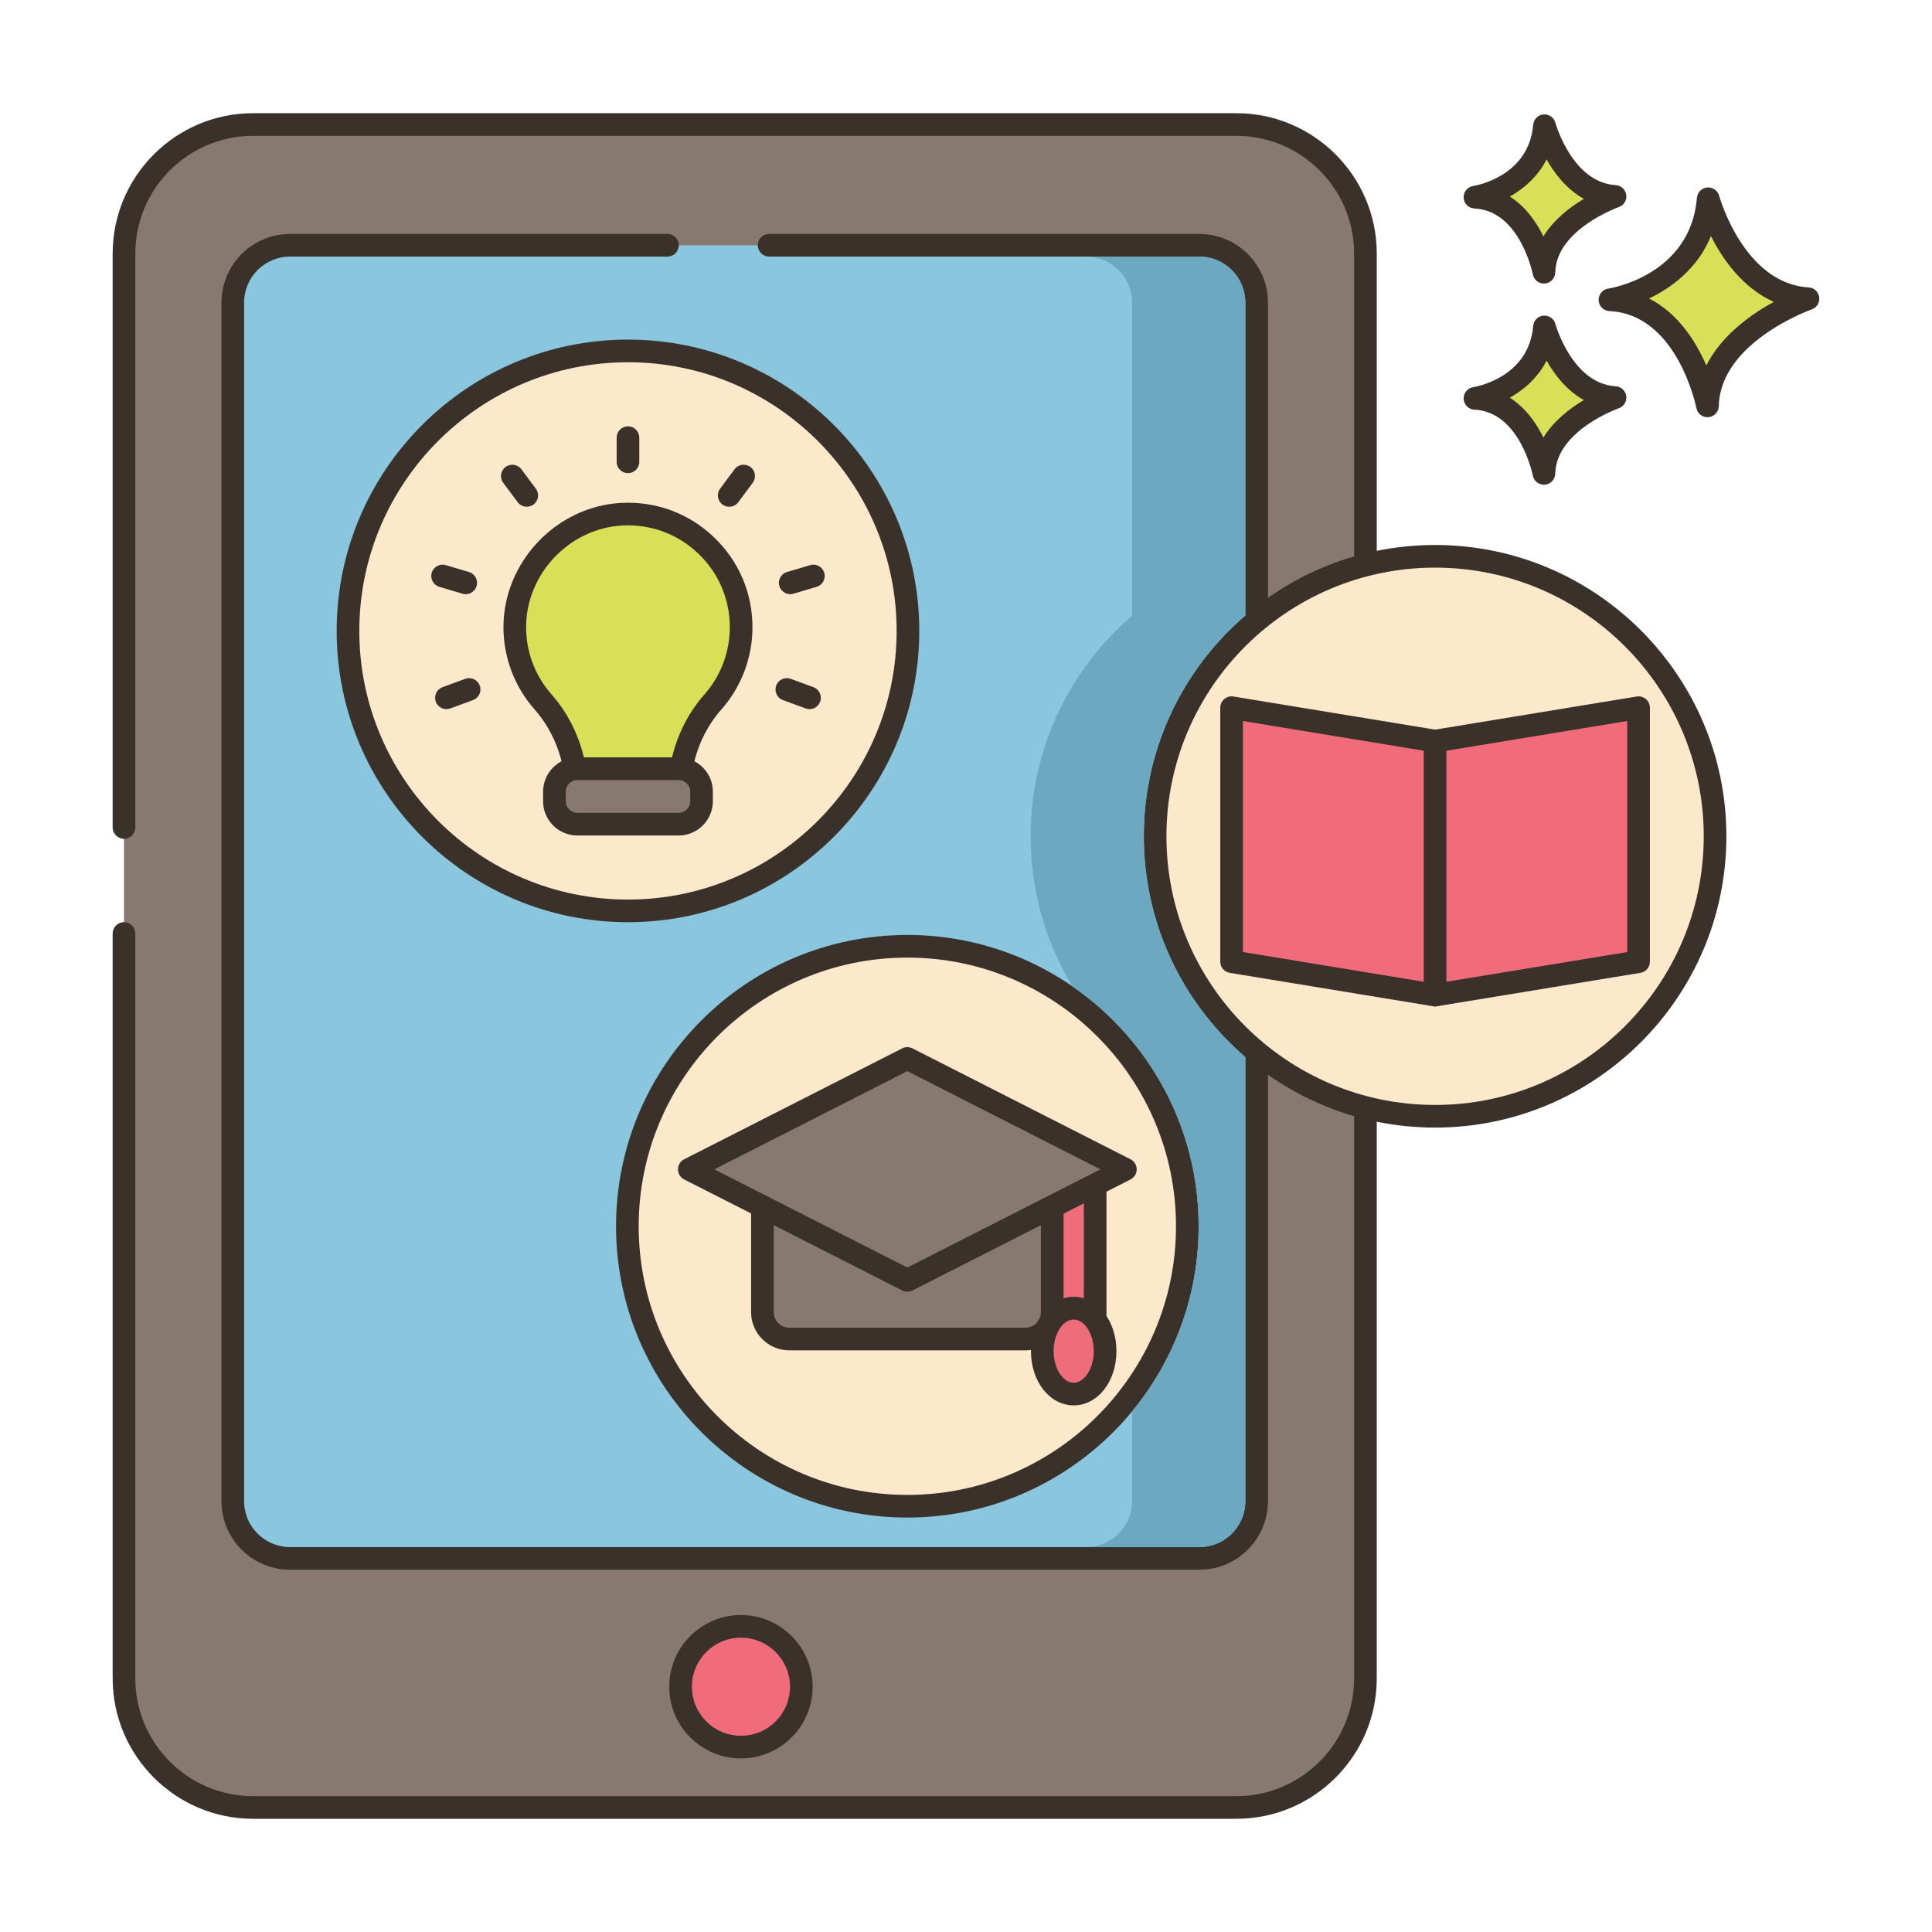 <?xml version="1.0" encoding="utf-8"?>
<!-- Generator: Adobe Illustrator 22.0.0, SVG Export Plug-In . SVG Version: 6.00 Build 0)  -->
<svg version="1.1" xmlns="http://www.w3.org/2000/svg" xmlns:xlink="http://www.w3.org/1999/xlink" x="0px" y="0px"
	 viewBox="0 0 256 256" style="enable-background:new 0 0 256 256;" xml:space="preserve">
<style type="text/css">
	.st0{display:none;}
	.st1{display:inline;}
	.st2{fill:none;stroke:#6B1D1D;stroke-width:0.5;stroke-miterlimit:10;}
	.st3{fill:#3A312A;}
	.st4{fill:#87796F;}
	.st5{fill:#D5DE58;}
	.st6{fill:#695B51;}
	.st7{fill:#FCE8CB;}
	.st8{fill:#F16C7A;}
	.st9{fill:#8AC6DD;}
	.st10{fill:#DECAAD;}
	.st11{fill:#D6DF58;}
	.st12{fill-rule:evenodd;clip-rule:evenodd;fill:#FCE8CB;}
	.st13{fill:#F5978A;}
	.st14{fill:#D7E057;}
	.st15{fill-rule:evenodd;clip-rule:evenodd;fill:#87796F;}
	.st16{fill:#6CA8BF;}
	.st17{fill:#B9C239;}
	.st18{fill:#D34E5C;}
	.st19{fill:#FAE6CA;}
	.st20{fill:#F8E4C8;}
	.st21{fill:#8AC5DC;}
	.st22{fill:#EF6D7A;}
	.st23{fill:#EB6E7A;}
	.st24{fill:#89C4DB;}
	.st25{fill-rule:evenodd;clip-rule:evenodd;fill:#F16C7A;}
	.st26{fill:#F7E3C7;}
	.st27{fill:#F6E2C6;}
	.st28{fill:#ED6E7A;}
	.st29{fill:#8AC3DA;}
	.st30{fill:#D5DC57;}
	.st31{fill-rule:evenodd;clip-rule:evenodd;fill:#D7E057;}
	.st32{fill-rule:evenodd;clip-rule:evenodd;fill:#F8E4C8;}
	.st33{fill:#D4DB56;}
	.st34{fill:#F59689;}
	.st35{fill:#DDC9AC;}
	.st36{fill:#D24E5C;}
	.st37{fill:#6A5C52;}
	.st38{fill:#6CA6BE;}
	.st39{fill:#B8C136;}
	.st40{fill-rule:evenodd;clip-rule:evenodd;fill:#FAE6CA;}
</style>
<g id="Layer_2" class="st0">
	<g class="st1">
		<g>
			<line class="st2" x1="0" y1="4.829" x2="256" y2="4.829"/>
			<line class="st2" x1="0" y1="16.56" x2="256" y2="16.56"/>
			<line class="st2" x1="0" y1="28.29" x2="256" y2="28.29"/>
			<line class="st2" x1="0" y1="40.021" x2="256" y2="40.021"/>
			<line class="st2" x1="0" y1="51.751" x2="256" y2="51.751"/>
			<line class="st2" x1="0" y1="63.482" x2="256" y2="63.482"/>
			<line class="st2" x1="0" y1="75.213" x2="256" y2="75.213"/>
			<line class="st2" x1="0" y1="86.943" x2="256" y2="86.943"/>
			<line class="st2" x1="0" y1="98.674" x2="256" y2="98.674"/>
			<line class="st2" x1="0" y1="110.404" x2="256" y2="110.404"/>
			<line class="st2" x1="0" y1="122.135" x2="256" y2="122.135"/>
			<line class="st2" x1="0" y1="133.865" x2="256" y2="133.865"/>
			<line class="st2" x1="0" y1="145.596" x2="256" y2="145.596"/>
			<line class="st2" x1="0" y1="157.326" x2="256" y2="157.326"/>
			<line class="st2" x1="0" y1="169.057" x2="256" y2="169.057"/>
			<line class="st2" x1="0" y1="180.788" x2="256" y2="180.788"/>
			<line class="st2" x1="0" y1="192.518" x2="256" y2="192.518"/>
			<line class="st2" x1="0" y1="204.249" x2="256" y2="204.249"/>
			<line class="st2" x1="0" y1="215.979" x2="256" y2="215.979"/>
			<line class="st2" x1="0" y1="227.71" x2="256" y2="227.71"/>
			<line class="st2" x1="0" y1="239.44" x2="256" y2="239.44"/>
			<line class="st2" x1="0" y1="251.171" x2="256" y2="251.171"/>
		</g>
		<g>
			<line class="st2" x1="251.171" y1="0" x2="251.171" y2="256"/>
			<line class="st2" x1="239.44" y1="0" x2="239.44" y2="256"/>
			<line class="st2" x1="227.71" y1="0" x2="227.71" y2="256"/>
			<line class="st2" x1="215.979" y1="0" x2="215.979" y2="256"/>
			<line class="st2" x1="204.249" y1="0" x2="204.249" y2="256"/>
			<line class="st2" x1="192.518" y1="0" x2="192.518" y2="256"/>
			<line class="st2" x1="180.788" y1="0" x2="180.788" y2="256"/>
			<line class="st2" x1="169.057" y1="0" x2="169.057" y2="256"/>
			<line class="st2" x1="157.326" y1="0" x2="157.326" y2="256"/>
			<line class="st2" x1="145.596" y1="0" x2="145.596" y2="256"/>
			<line class="st2" x1="133.865" y1="0" x2="133.865" y2="256"/>
			<line class="st2" x1="122.135" y1="0" x2="122.135" y2="256"/>
			<line class="st2" x1="110.404" y1="0" x2="110.404" y2="256"/>
			<line class="st2" x1="98.674" y1="0" x2="98.674" y2="256"/>
			<line class="st2" x1="86.943" y1="0" x2="86.943" y2="256"/>
			<line class="st2" x1="75.213" y1="0" x2="75.213" y2="256"/>
			<line class="st2" x1="63.482" y1="0" x2="63.482" y2="256"/>
			<line class="st2" x1="51.751" y1="0" x2="51.751" y2="256"/>
			<line class="st2" x1="40.021" y1="0" x2="40.021" y2="256"/>
			<line class="st2" x1="28.29" y1="0" x2="28.29" y2="256"/>
			<line class="st2" x1="16.56" y1="0" x2="16.56" y2="256"/>
			<line class="st2" x1="4.829" y1="0" x2="4.829" y2="256"/>
		</g>
	</g>
</g>
<g id="Layer_1">
	<g>
		<path class="st14" d="M226.35,26.334c0,0,3.408,12.659,13.222,13.246c0,0-13.1,4.525-13.321,14.202
			c0,0-2.579-13.572-12.925-14.059C213.325,39.723,225.376,37.898,226.35,26.334z"/>
		<path class="st3" d="M226.249,55.282c-0.713,0-1.335-0.506-1.473-1.217c-0.023-0.124-2.494-12.417-11.521-12.842
			c-0.77-0.037-1.388-0.651-1.428-1.421c-0.04-0.771,0.511-1.445,1.273-1.561c0.441-0.069,10.895-1.818,11.754-12.033
			c0.061-0.725,0.635-1.301,1.359-1.367c0.731-0.058,1.394,0.399,1.584,1.102c0.031,0.116,3.259,11.626,11.863,12.141
			c0.714,0.043,1.298,0.584,1.395,1.292c0.098,0.708-0.318,1.388-0.994,1.623c-0.121,0.042-12.118,4.31-12.312,12.819
			c-0.018,0.767-0.611,1.396-1.375,1.46C226.333,55.28,226.291,55.282,226.249,55.282z M218.508,39.552
			c3.878,1.969,6.23,5.746,7.587,8.876c2.026-4.021,5.942-6.787,8.949-8.427c-4.134-1.842-6.783-5.651-8.334-8.723
			C224.917,35.639,221.439,38.147,218.508,39.552z"/>
		<path class="st14" d="M204.651,43.314c0,0,2.411,8.954,9.352,9.369c0,0-9.266,3.201-9.422,10.046c0,0-1.824-9.6-9.142-9.944
			C195.438,52.785,203.962,51.494,204.651,43.314z"/>
		<path class="st3" d="M204.579,64.229c-0.714,0-1.337-0.507-1.473-1.22c-0.016-0.082-1.703-8.442-7.738-8.726
			c-0.77-0.037-1.388-0.651-1.428-1.421c-0.04-0.771,0.511-1.445,1.273-1.561c0.296-0.047,7.363-1.243,7.941-8.114
			c0.061-0.726,0.636-1.303,1.361-1.368c0.721-0.06,1.392,0.399,1.581,1.102l0,0c0.022,0.079,2.229,7.919,7.995,8.264
			c0.714,0.043,1.299,0.584,1.396,1.293c0.097,0.709-0.32,1.388-0.996,1.622c-0.081,0.028-8.282,2.953-8.413,8.663
			c-0.018,0.767-0.612,1.397-1.377,1.46C204.662,64.228,204.62,64.229,204.579,64.229z M200.061,52.702
			c2.107,1.333,3.523,3.395,4.447,5.28c1.376-2.233,3.515-3.872,5.365-4.973c-2.287-1.269-3.885-3.35-4.942-5.224
			C203.758,50.072,201.916,51.661,200.061,52.702z"/>
		<path class="st14" d="M204.651,16.657c0,0,2.411,8.954,9.352,9.369c0,0-9.266,3.201-9.422,10.045c0,0-1.824-9.6-9.142-9.944
			C195.438,26.128,203.962,24.836,204.651,16.657z"/>
		<path class="st3" d="M204.579,37.572c-0.714,0-1.337-0.507-1.473-1.22c-0.016-0.082-1.703-8.441-7.738-8.726
			c-0.77-0.037-1.388-0.651-1.428-1.421c-0.04-0.77,0.511-1.445,1.273-1.561c0.296-0.047,7.363-1.243,7.941-8.113
			c0.061-0.726,0.636-1.303,1.361-1.368c0.721-0.059,1.392,0.399,1.581,1.102l0,0c0.022,0.079,2.229,7.919,7.995,8.264
			c0.714,0.043,1.299,0.585,1.396,1.294c0.097,0.709-0.32,1.388-0.996,1.622c-0.081,0.028-8.282,2.952-8.413,8.662
			c-0.018,0.767-0.611,1.397-1.377,1.46C204.662,37.57,204.62,37.572,204.579,37.572z M200.061,26.044
			c2.107,1.333,3.523,3.394,4.447,5.28c1.376-2.232,3.515-3.872,5.364-4.973c-2.286-1.269-3.884-3.35-4.941-5.224
			C203.758,23.415,201.916,25.003,200.061,26.044z"/>
		<path class="st4" d="M16.428,123.691v98.703c0,9.447,7.658,17.105,17.105,17.105h130.289c9.447,0,17.105-7.658,17.105-17.105
			V33.605c0-9.447-7.658-17.105-17.105-17.105H33.534c-9.447,0-17.105,7.658-17.105,17.105v76.037V123.691z"/>
		<path class="st3" d="M163.823,241H33.534c-10.259,0-18.605-8.346-18.605-18.605v-98.703c0-0.829,0.672-1.5,1.5-1.5
			c0.828,0,1.5,0.671,1.5,1.5v98.703C17.929,231,24.93,238,33.534,238h130.289c8.605,0,15.605-7,15.605-15.605V33.605
			C179.429,25,172.428,18,163.823,18H33.534c-8.604,0-15.605,7-15.605,15.605v76.037c0,0.829-0.672,1.5-1.5,1.5
			c-0.828,0-1.5-0.671-1.5-1.5V33.605C14.929,23.346,23.275,15,33.534,15h130.289c10.259,0,18.605,8.346,18.605,18.605v188.789
			C182.429,232.654,174.082,241,163.823,241z"/>
		<path class="st9" d="M88.442,32.5H38.439c-4.194,0-7.594,3.4-7.594,7.594v158.811c0,4.194,3.4,7.594,7.594,7.594h120.478
			c4.194,0,7.594-3.4,7.594-7.594V40.094c0-4.194-3.4-7.594-7.594-7.594h-57.001H88.442z"/>
		<path class="st3" d="M158.917,208H38.439c-5.015,0-9.095-4.08-9.095-9.094V40.094c0-5.015,4.08-9.094,9.095-9.094h50.002
			c0.828,0,1.5,0.671,1.5,1.5c0,0.829-0.672,1.5-1.5,1.5H38.439c-3.36,0-6.095,2.734-6.095,6.094v158.812
			c0,3.36,2.734,6.094,6.095,6.094h120.478c3.36,0,6.095-2.734,6.095-6.094V40.094c0-3.36-2.734-6.094-6.095-6.094h-57.001
			c-0.828,0-1.5-0.671-1.5-1.5c0-0.829,0.672-1.5,1.5-1.5h57.001c5.015,0,9.095,4.08,9.095,9.094v158.812
			C168.012,203.92,163.932,208,158.917,208z"/>
		<circle class="st8" cx="98.178" cy="223.5" r="8"/>
		<path class="st3" d="M98.179,233c-5.238,0-9.5-4.262-9.5-9.5c0-5.238,4.262-9.5,9.5-9.5c5.238,0,9.5,4.262,9.5,9.5
			C107.679,228.738,103.417,233,98.179,233z M98.179,217c-3.584,0-6.5,2.916-6.5,6.5s2.916,6.5,6.5,6.5s6.5-2.916,6.5-6.5
			S101.763,217,98.179,217z"/>
		<circle class="st7" cx="120.227" cy="162.485" r="37.098"/>
		<path class="st3" d="M120.228,201.084c-21.283,0-38.599-17.315-38.599-38.598c0-21.283,17.315-38.599,38.599-38.599
			s38.599,17.315,38.599,38.599C158.826,183.769,141.511,201.084,120.228,201.084z M120.228,126.887
			c-19.629,0-35.599,15.97-35.599,35.599c0,19.629,15.97,35.598,35.599,35.598s35.599-15.969,35.599-35.598
			C155.826,142.856,139.856,126.887,120.228,126.887z"/>
		<path class="st4" d="M139.429,159.874v13.994c0,1.966-1.592,3.559-3.559,3.559h-31.287c-1.966,0-3.559-1.592-3.559-3.559v-13.994
			l19.202,9.767L139.429,159.874z"/>
		<path class="st3" d="M135.871,178.927h-31.287c-2.789,0-5.059-2.269-5.059-5.059v-13.995c0-0.521,0.271-1.006,0.716-1.279
			c0.445-0.272,0.999-0.295,1.464-0.058l18.522,9.42l18.522-9.42c0.464-0.237,1.018-0.214,1.464,0.058
			c0.444,0.273,0.716,0.757,0.716,1.279v13.995C140.93,176.658,138.66,178.927,135.871,178.927z M102.525,162.319v11.549
			c0,1.135,0.924,2.059,2.059,2.059h31.287c1.135,0,2.059-0.923,2.059-2.059v-11.549l-17.022,8.658
			c-0.426,0.218-0.934,0.218-1.359,0L102.525,162.319z"/>
		<path class="st22" d="M145.116,156.985v17.898c-0.74-0.951-1.741-1.536-2.847-1.536c-1.099,0-2.1,0.585-2.84,1.536v-15.009
			L145.116,156.985z"/>
		<path class="st3" d="M145.116,176.383c-0.454,0-0.893-0.207-1.184-0.579c-0.278-0.358-0.864-0.958-1.664-0.958
			c-0.793,0-1.377,0.599-1.654,0.956c-0.395,0.507-1.067,0.706-1.671,0.499c-0.607-0.208-1.014-0.778-1.014-1.419v-15.009
			c0-0.565,0.317-1.082,0.82-1.337l5.686-2.889c0.464-0.236,1.02-0.214,1.464,0.059c0.445,0.272,0.716,0.757,0.716,1.278v17.898
			c0,0.641-0.407,1.211-1.013,1.419C145.443,176.356,145.279,176.383,145.116,176.383z M142.269,171.847
			c0.461,0,0.913,0.067,1.348,0.199v-12.616l-2.686,1.365v11.25C141.362,171.914,141.811,171.847,142.269,171.847z"/>
		<polygon class="st4" points="120.227,140.251 91.337,154.945 120.227,169.64 149.118,154.945 		"/>
		<path class="st3" d="M120.228,171.14c-0.233,0-0.467-0.054-0.68-0.163l-28.891-14.694c-0.504-0.256-0.82-0.772-0.82-1.337
			c0-0.564,0.316-1.081,0.82-1.337l28.891-14.695c0.426-0.218,0.934-0.218,1.359,0l28.891,14.695c0.504,0.256,0.82,0.772,0.82,1.337
			c0,0.564-0.316,1.081-0.82,1.337l-28.891,14.694C120.694,171.085,120.461,171.14,120.228,171.14z M94.646,154.945l25.582,13.011
			l25.582-13.011l-25.582-13.012L94.646,154.945z"/>
		<ellipse class="st22" cx="142.271" cy="179.034" rx="4.163" ry="5.686"/>
		<path class="st3" d="M142.271,186.22c-3.176,0-5.663-3.156-5.663-7.186s2.487-7.186,5.663-7.186s5.663,3.156,5.663,7.186
			S145.447,186.22,142.271,186.22z M142.271,174.848c-1.443,0-2.663,1.917-2.663,4.186c0,2.269,1.22,4.186,2.663,4.186
			c1.443,0,2.663-1.917,2.663-4.186C144.935,176.765,143.715,174.848,142.271,174.848z"/>
		
			<ellipse transform="matrix(0.383 -0.924 0.924 0.383 -25.868 128.483)" class="st7" cx="83.21" cy="83.599" rx="37.098" ry="37.099"/>
		<path class="st3" d="M83.21,122.197c-21.283,0-38.599-17.315-38.599-38.598C44.611,62.315,61.927,45,83.21,45
			s38.599,17.315,38.599,38.599C121.809,104.882,104.493,122.197,83.21,122.197z M83.21,48c-19.629,0-35.599,15.97-35.599,35.599
			c0,19.629,15.97,35.598,35.599,35.598s35.599-15.969,35.599-35.598C118.809,63.97,102.839,48,83.21,48z"/>
		<path class="st3" d="M83.21,62.693c-0.828,0-1.5-0.671-1.5-1.5v-3.203c0-0.829,0.672-1.5,1.5-1.5c0.828,0,1.5,0.671,1.5,1.5v3.203
			C84.71,62.022,84.038,62.693,83.21,62.693z"/>
		<path class="st3" d="M96.62,67.146c-0.312,0-0.627-0.097-0.896-0.298c-0.664-0.495-0.801-1.435-0.306-2.099l1.915-2.567
			c0.495-0.665,1.437-0.801,2.099-0.305c0.664,0.495,0.801,1.435,0.306,2.099l-1.915,2.567
			C97.529,66.937,97.077,67.146,96.62,67.146z"/>
		<path class="st3" d="M104.707,78.733c-0.646,0-1.243-0.422-1.437-1.073c-0.236-0.795,0.216-1.629,1.011-1.865l3.07-0.912
			c0.796-0.236,1.629,0.217,1.864,1.011c0.236,0.794-0.216,1.629-1.011,1.865l-3.07,0.912
			C104.992,78.713,104.849,78.733,104.707,78.733z"/>
		<path class="st3" d="M107.266,93.962c-0.172,0-0.347-0.03-0.518-0.093l-3.006-1.105c-0.777-0.286-1.176-1.148-0.891-1.925
			c0.286-0.778,1.146-1.177,1.926-0.89l3.006,1.105c0.777,0.286,1.176,1.148,0.891,1.925
			C108.45,93.586,107.876,93.962,107.266,93.962z"/>
		<path class="st3" d="M69.8,67.146c-0.457,0-0.909-0.209-1.203-0.603l-1.915-2.567c-0.495-0.664-0.358-1.604,0.306-2.099
			c0.661-0.495,1.604-0.359,2.099,0.305l1.915,2.567c0.495,0.664,0.358,1.604-0.306,2.099C70.427,67.049,70.112,67.146,69.8,67.146z
			"/>
		<path class="st3" d="M61.713,78.733c-0.142,0-0.286-0.02-0.429-0.062l-3.069-0.912c-0.794-0.236-1.246-1.071-1.01-1.865
			c0.236-0.794,1.072-1.247,1.865-1.011l3.069,0.912c0.794,0.236,1.246,1.071,1.01,1.865C62.956,78.312,62.359,78.733,61.713,78.733
			z"/>
		<path class="st3" d="M59.154,93.962c-0.61,0-1.185-0.376-1.408-0.983c-0.285-0.777,0.113-1.64,0.891-1.925l3.006-1.105
			c0.779-0.286,1.64,0.112,1.926,0.89c0.285,0.777-0.113,1.64-0.891,1.925l-3.006,1.105C59.501,93.932,59.326,93.962,59.154,93.962z
			"/>
		<path class="st14" d="M98.206,83.109c0,3.807-1.414,7.27-3.753,9.917c-2.203,2.493-3.608,5.566-4.188,8.829H76.151
			c-0.58-3.263-1.976-6.336-4.188-8.838c-2.33-2.638-3.753-6.11-3.753-9.908c0-7.886,6.318-14.558,14.186-14.975
			C91.045,67.681,98.206,74.561,98.206,83.109z"/>
		<path class="st3" d="M90.265,103.355H76.151c-0.728,0-1.35-0.521-1.477-1.237c-0.549-3.086-1.875-5.89-3.836-8.107
			c-2.662-3.015-4.128-6.886-4.128-10.901c0-8.627,7.001-16.017,15.606-16.473c4.574-0.239,8.928,1.361,12.245,4.508
			c3.316,3.148,5.144,7.397,5.144,11.965c0,4.022-1.467,7.897-4.129,10.91c-1.962,2.22-3.289,5.021-3.836,8.099
			C91.614,102.834,90.992,103.355,90.265,103.355z M77.369,100.355h11.678c0.756-3.136,2.223-5.992,4.282-8.322
			c2.178-2.465,3.377-5.634,3.377-8.924c0-3.737-1.494-7.213-4.209-9.789c-2.714-2.575-6.271-3.885-10.022-3.688
			c-7.037,0.373-12.764,6.419-12.764,13.477c0,3.283,1.199,6.449,3.376,8.915C75.146,94.352,76.612,97.212,77.369,100.355z"/>
		<path class="st4" d="M76.503,101.858h13.413c1.68,0,3.042,1.362,3.042,3.042v1.264c0,1.68-1.362,3.042-3.042,3.042H76.503
			c-1.68,0-3.042-1.362-3.042-3.042V104.9C73.462,103.22,74.824,101.858,76.503,101.858z"/>
		<path class="st3" d="M89.917,110.707H76.503c-2.504,0-4.541-2.038-4.541-4.542V104.9c0-2.504,2.037-4.542,4.541-4.542h13.414
			c2.504,0,4.541,2.038,4.541,4.542v1.264C94.458,108.669,92.421,110.707,89.917,110.707z M76.503,103.358
			c-0.85,0-1.541,0.692-1.541,1.542v1.264c0,0.85,0.691,1.542,1.541,1.542h13.414c0.85,0,1.541-0.692,1.541-1.542V104.9
			c0-0.85-0.691-1.542-1.541-1.542H76.503z"/>
		<circle class="st7" cx="190.157" cy="110.813" r="37.099"/>
		<path class="st3" d="M190.157,149.411c-21.283,0-38.599-17.315-38.599-38.599s17.315-38.598,38.599-38.598
			s38.598,17.315,38.598,38.598S211.44,149.411,190.157,149.411z M190.157,75.214c-19.629,0-35.599,15.969-35.599,35.598
			s15.97,35.599,35.599,35.599s35.598-15.97,35.598-35.599S209.786,75.214,190.157,75.214z"/>
		<polygon class="st8" points="217.12,127.426 190.157,131.854 163.194,127.426 163.194,93.771 190.157,98.199 217.12,93.771 		"/>
		<path class="st3" d="M190.157,133.355c-0.081,0-0.162-0.007-0.243-0.02l-26.964-4.428c-0.725-0.119-1.257-0.746-1.257-1.48V93.771
			c0-0.44,0.193-0.858,0.529-1.144c0.335-0.285,0.778-0.411,1.214-0.336l26.721,4.388l26.72-4.388
			c0.437-0.072,0.879,0.051,1.214,0.336c0.336,0.285,0.529,0.703,0.529,1.144v33.655c0,0.734-0.532,1.361-1.257,1.48l-26.963,4.428
			C190.32,133.348,190.238,133.355,190.157,133.355z M164.693,126.152l25.464,4.182l25.463-4.182V95.538l-25.22,4.142
			c-0.16,0.026-0.324,0.026-0.486,0l-25.221-4.142V126.152z M217.12,127.426h0.01H217.12z"/>
		<path class="st3" d="M190.157,133.355c-0.828,0-1.5-0.671-1.5-1.5V98.199c0-0.829,0.672-1.5,1.5-1.5c0.828,0,1.5,0.671,1.5,1.5
			v33.655C191.657,132.683,190.985,133.355,190.157,133.355z"/>
		<path class="st16" d="M165.014,81.57V40.09c0-3.36-2.74-6.09-6.1-6.09h-15c3.36,0,6.1,2.73,6.1,6.09v41.48
			c-8.23,7.08-13.45,17.56-13.45,29.24c0,7.28,2.03,14.09,5.54,19.9c10.1,6.96,16.72,18.61,16.72,31.78c0,9.3-3.31,17.85-8.81,24.51
			v11.91c0,3.36-2.74,6.09-6.1,6.09h15c3.36,0,6.1-2.73,6.1-6.09v-58.85c-8.23-7.08-13.45-17.56-13.45-29.25
			C151.563,99.13,156.783,88.65,165.014,81.57z"/>
	</g>
</g>
</svg>
